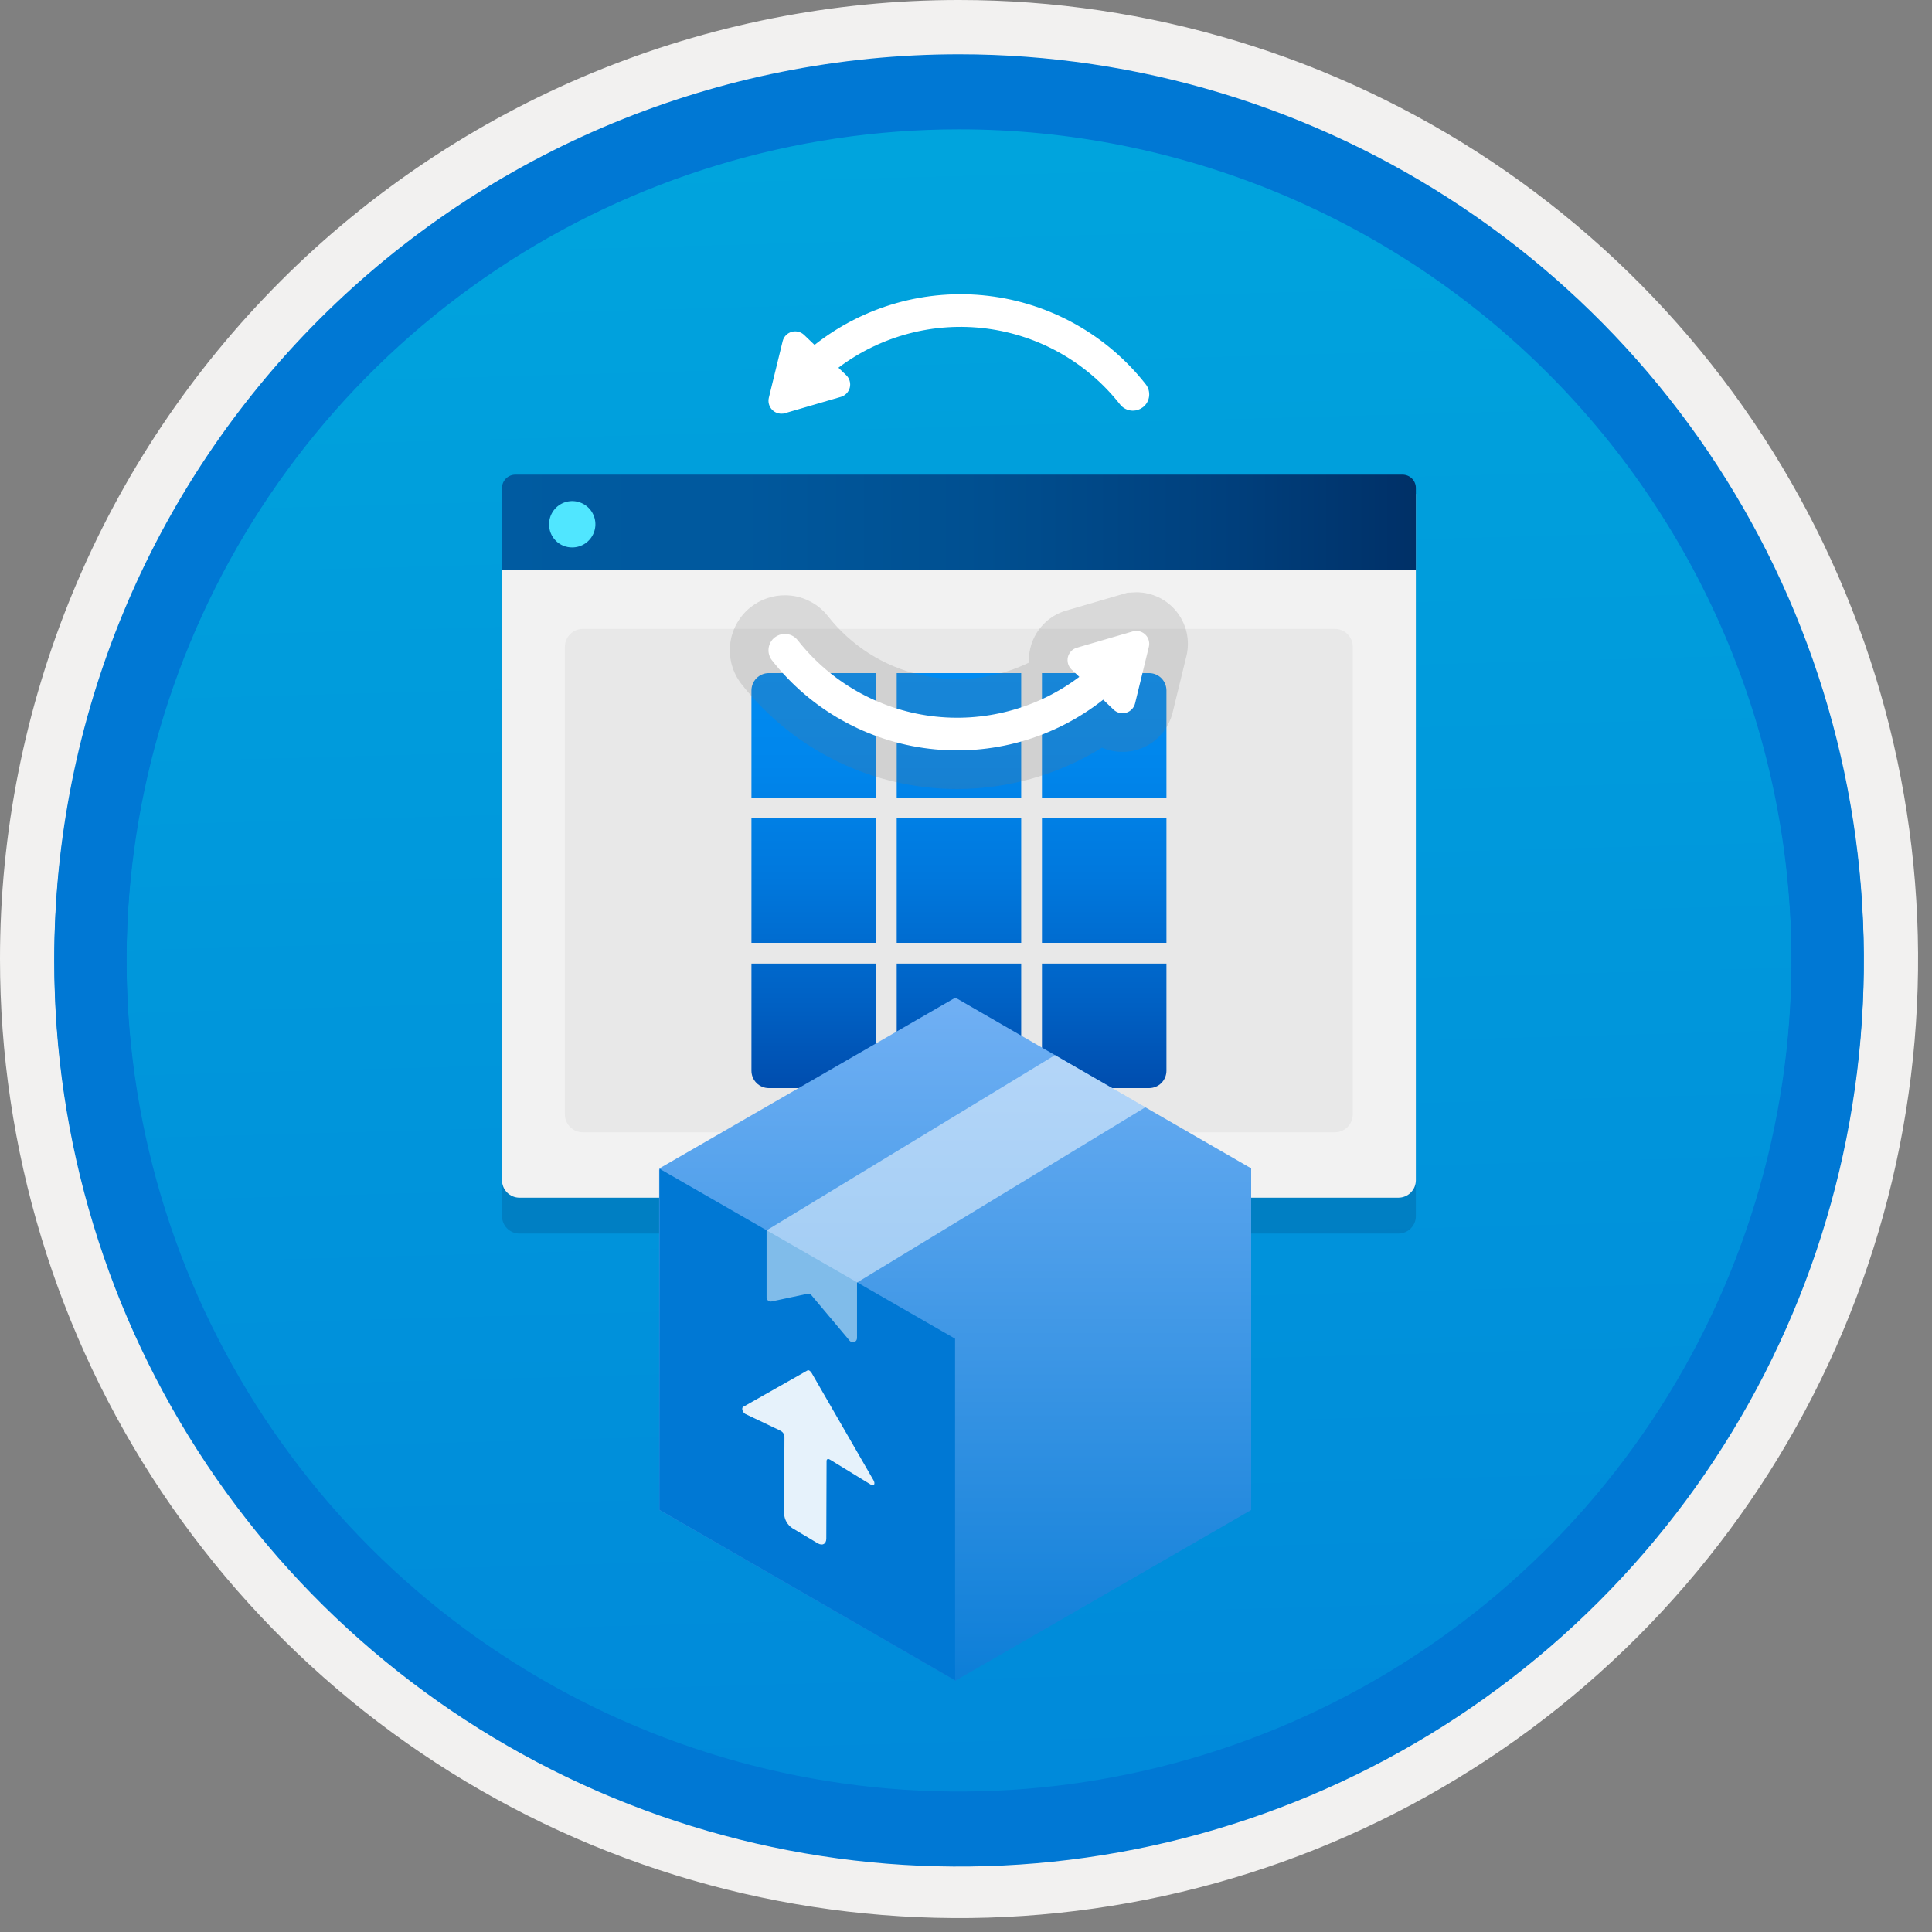 <svg width="100" height="100" viewBox="0 0 100 100" fill="none" xmlns="http://www.w3.org/2000/svg">
<rect x="0" y="0" width="100" height="100" fill="#808080" stroke="none"/>
<g clip-path="url(#clip0_1042_426)">
<path d="M49.64 96.45C40.382 96.45 31.332 93.704 23.634 88.561C15.936 83.417 9.936 76.107 6.393 67.553C2.85 59 1.923 49.588 3.73 40.508C5.536 31.427 9.994 23.087 16.54 16.54C23.087 9.994 31.428 5.535 40.508 3.729C49.588 1.923 59 2.85 67.553 6.393C76.107 9.936 83.418 15.936 88.561 23.634C93.705 31.331 96.45 40.382 96.45 49.64C96.451 55.787 95.24 61.874 92.888 67.554C90.535 73.233 87.088 78.394 82.741 82.74C78.394 87.087 73.234 90.535 67.554 92.888C61.875 95.24 55.787 96.45 49.64 96.45V96.45Z" fill="url(#paint0_linear_1042_426)"/>
<path fill-rule="evenodd" clip-rule="evenodd" d="M95.54 49.64C95.54 58.718 92.848 67.592 87.805 75.141C82.761 82.689 75.592 88.572 67.205 92.046C58.818 95.52 49.589 96.429 40.685 94.658C31.782 92.887 23.603 88.515 17.184 82.096C10.765 75.677 6.393 67.498 4.622 58.594C2.851 49.691 3.76 40.462 7.234 32.075C10.708 23.688 16.591 16.519 24.139 11.475C31.688 6.432 40.562 3.74 49.64 3.74C55.668 3.74 61.636 4.927 67.205 7.234C72.774 9.54 77.834 12.921 82.096 17.184C86.359 21.446 89.739 26.506 92.046 32.075C94.353 37.644 95.54 43.612 95.54 49.64V49.64ZM49.64 -0C59.458 -0 69.055 2.911 77.219 8.366C85.382 13.82 91.744 21.573 95.501 30.643C99.258 39.714 100.242 49.695 98.326 59.324C96.411 68.953 91.683 77.798 84.741 84.741C77.799 91.683 68.954 96.411 59.324 98.326C49.695 100.241 39.714 99.258 30.644 95.501C21.573 91.744 13.82 85.382 8.366 77.218C2.911 69.055 -1.61629e-06 59.458 3.61524e-07 49.64C-0.001 43.121 1.283 36.666 3.777 30.642C6.271 24.62 9.928 19.147 14.537 14.537C19.147 9.928 24.62 6.271 30.643 3.777C36.666 1.283 43.121 -0.001 49.64 -0V-0Z" fill="#F2F1F0"/>
<path fill-rule="evenodd" clip-rule="evenodd" d="M92.73 49.64C92.73 58.162 90.202 66.493 85.468 73.579C80.733 80.666 74.003 86.189 66.129 89.45C58.256 92.711 49.592 93.565 41.233 91.902C32.874 90.239 25.197 86.135 19.17 80.109C13.144 74.083 9.04 66.405 7.378 58.046C5.715 49.688 6.568 41.024 9.83 33.15C13.091 25.276 18.614 18.547 25.7 13.812C32.786 9.077 41.117 6.55 49.64 6.55C55.298 6.55 60.902 7.664 66.13 9.829C71.358 11.995 76.108 15.169 80.11 19.17C84.111 23.171 87.285 27.922 89.45 33.15C91.616 38.378 92.73 43.981 92.73 49.64ZM49.64 2.81C58.902 2.81 67.956 5.557 75.657 10.702C83.358 15.848 89.36 23.162 92.905 31.719C96.449 40.276 97.377 49.692 95.57 58.776C93.763 67.86 89.303 76.204 82.753 82.754C76.204 89.303 67.86 93.763 58.776 95.57C49.691 97.377 40.276 96.45 31.718 92.905C23.161 89.361 15.848 83.359 10.702 75.657C5.556 67.956 2.81 58.902 2.81 49.64C2.811 37.22 7.745 25.31 16.527 16.527C25.309 7.745 37.22 2.811 49.64 2.81V2.81Z" fill="#0078D4"/>
<path fill-rule="evenodd" clip-rule="evenodd" d="M92.73 49.783C92.73 58.306 90.203 66.637 85.468 73.723C80.733 80.809 74.004 86.332 66.13 89.594C58.256 92.855 49.592 93.708 41.234 92.046C32.875 90.383 25.197 86.279 19.171 80.253C13.145 74.227 9.041 66.549 7.378 58.19C5.715 49.831 6.569 41.167 9.83 33.294C13.091 25.42 18.614 18.69 25.701 13.956C32.787 9.221 41.118 6.694 49.64 6.694C55.299 6.693 60.902 7.807 66.13 9.973C71.358 12.138 76.109 15.312 80.11 19.314C84.111 23.315 87.285 28.065 89.451 33.293C91.616 38.521 92.73 44.125 92.73 49.783V49.783ZM49.64 2.954C58.902 2.954 67.956 5.7 75.657 10.846C83.359 15.992 89.361 23.305 92.905 31.862C96.45 40.419 97.377 49.836 95.57 58.92C93.763 68.004 89.303 76.348 82.754 82.897C76.205 89.447 67.86 93.907 58.776 95.714C49.692 97.521 40.276 96.593 31.719 93.049C23.162 89.504 15.848 83.502 10.702 75.801C5.557 68.1 2.81 59.046 2.81 49.783C2.811 37.364 7.745 25.453 16.528 16.671C25.31 7.889 37.22 2.955 49.64 2.953L49.64 2.954Z" fill="#0078D4"/>
<path opacity="0.2" d="M26.886 63.849H72.383C72.622 63.848 72.851 63.753 73.02 63.584C73.189 63.415 73.285 63.186 73.285 62.947V27.426H25.984V62.947C25.985 63.186 26.08 63.415 26.249 63.584C26.418 63.753 26.647 63.848 26.886 63.849V63.849Z" fill="#003067"/>
<path d="M26.886 61.992H72.383C72.622 61.991 72.851 61.896 73.02 61.727C73.189 61.558 73.285 61.329 73.285 61.09V25.569H25.984V61.09C25.985 61.329 26.08 61.558 26.249 61.727C26.418 61.896 26.647 61.991 26.886 61.992V61.992Z" fill="#F2F2F2"/>
<path d="M25.984 29.5H73.285V25.26C73.286 25.169 73.268 25.079 73.233 24.995C73.199 24.911 73.148 24.835 73.083 24.771C73.019 24.706 72.943 24.655 72.859 24.621C72.775 24.586 72.685 24.568 72.594 24.569H26.676C26.585 24.568 26.495 24.586 26.411 24.621C26.327 24.655 26.25 24.706 26.186 24.771C26.122 24.835 26.071 24.911 26.036 24.995C26.002 25.079 25.984 25.169 25.984 25.26L25.984 29.5Z" fill="url(#paint1_linear_1042_426)"/>
<path d="M29.623 28.335C29.86 28.334 30.092 28.263 30.288 28.131C30.485 27.998 30.638 27.811 30.728 27.591C30.818 27.372 30.841 27.131 30.794 26.898C30.747 26.666 30.633 26.452 30.464 26.285C30.296 26.118 30.082 26.005 29.849 25.959C29.616 25.913 29.375 25.938 29.157 26.029C28.938 26.121 28.751 26.275 28.62 26.473C28.489 26.67 28.419 26.902 28.42 27.14C28.419 27.297 28.449 27.454 28.509 27.6C28.569 27.746 28.658 27.879 28.77 27.99C28.882 28.102 29.015 28.189 29.162 28.249C29.308 28.308 29.465 28.337 29.623 28.335V28.335Z" fill="#50E6FF"/>
<path d="M69.093 32.552H30.168C29.655 32.552 29.239 32.968 29.239 33.481V57.678C29.239 58.191 29.655 58.607 30.168 58.607H69.093C69.605 58.607 70.021 58.191 70.021 57.678V33.481C70.021 32.968 69.605 32.552 69.093 32.552Z" fill="#E8E8E8"/>
<path d="M46.413 49.876H52.857V56.32H46.413V49.876ZM38.895 41.283H45.339V34.839H39.794C39.676 34.839 39.559 34.862 39.45 34.908C39.341 34.953 39.242 35.019 39.158 35.103C39.075 35.186 39.008 35.285 38.963 35.394C38.918 35.504 38.895 35.62 38.895 35.739L38.895 41.283ZM39.794 56.32H45.339V49.876H38.895V55.42C38.895 55.538 38.918 55.655 38.963 55.764C39.008 55.874 39.075 55.973 39.158 56.056C39.242 56.14 39.341 56.206 39.45 56.251C39.559 56.297 39.676 56.32 39.794 56.32H39.794ZM38.895 48.801H45.339V42.357H38.895L38.895 48.801ZM53.931 56.32H59.489C59.725 56.316 59.951 56.22 60.117 56.052C60.282 55.883 60.375 55.657 60.375 55.42V49.876H53.931L53.931 56.32ZM46.413 48.801H52.857V42.357H46.413L46.413 48.801ZM53.931 48.801H60.375V42.357H53.931L53.931 48.801ZM53.931 34.839V41.283H60.375V35.739C60.375 35.502 60.282 35.276 60.117 35.107C59.951 34.939 59.725 34.843 59.489 34.839H53.931ZM46.413 41.283H52.857V34.839H46.413L46.413 41.283Z" fill="url(#paint2_linear_1042_426)"/>
<path opacity="0.2" d="M49.55 40.84C47.4 40.84 45.278 40.353 43.344 39.413C41.41 38.473 39.715 37.106 38.386 35.416C38.155 35.122 37.983 34.785 37.882 34.425C37.781 34.064 37.752 33.688 37.797 33.316C37.842 32.945 37.959 32.586 38.143 32.26C38.327 31.934 38.573 31.648 38.868 31.417C39.369 31.026 39.987 30.813 40.623 30.812C41.051 30.811 41.475 30.907 41.861 31.094C42.247 31.281 42.586 31.552 42.852 31.889C44.05 33.42 45.737 34.493 47.631 34.931C49.525 35.37 51.511 35.146 53.26 34.297C53.247 34.044 53.271 33.789 53.331 33.542C53.441 33.087 53.669 32.669 53.992 32.329C54.315 31.99 54.721 31.741 55.17 31.608L58.355 30.679L58.816 30.656C59.219 30.656 59.617 30.747 59.98 30.923C60.342 31.099 60.661 31.355 60.91 31.672C61.16 31.988 61.335 32.357 61.421 32.751C61.508 33.145 61.504 33.553 61.411 33.945L60.694 36.882C60.601 37.26 60.428 37.612 60.185 37.916C59.942 38.219 59.636 38.466 59.288 38.639C58.94 38.812 58.558 38.906 58.17 38.916C57.781 38.927 57.395 38.852 57.039 38.698C54.79 40.093 52.197 40.835 49.55 40.84V40.84Z" fill="#767676"/>
<path d="M58.816 32.656L58.697 32.663L55.736 33.526C55.623 33.559 55.522 33.622 55.441 33.706C55.36 33.791 55.303 33.896 55.275 34.01C55.248 34.124 55.25 34.243 55.283 34.355C55.316 34.468 55.378 34.57 55.462 34.651L55.864 35.035C53.669 36.69 50.912 37.418 48.187 37.062C45.461 36.707 42.983 35.296 41.286 33.133C41.207 33.033 41.106 32.952 40.991 32.896C40.876 32.841 40.75 32.812 40.623 32.812C40.434 32.812 40.25 32.876 40.101 32.992C40.013 33.06 39.94 33.145 39.886 33.242C39.831 33.339 39.796 33.446 39.783 33.556C39.769 33.666 39.778 33.778 39.808 33.885C39.839 33.992 39.889 34.093 39.959 34.18C40.949 35.441 42.179 36.494 43.577 37.279C44.975 38.064 46.514 38.566 48.107 38.755C49.699 38.944 51.313 38.817 52.856 38.381C54.399 37.946 55.842 37.21 57.1 36.216L57.639 36.731C57.724 36.813 57.828 36.87 57.942 36.898C58.056 36.926 58.176 36.924 58.288 36.891C58.401 36.858 58.503 36.796 58.584 36.711C58.665 36.626 58.723 36.522 58.751 36.408L59.465 33.481C59.489 33.383 59.49 33.28 59.468 33.182C59.447 33.083 59.403 32.99 59.341 32.911C59.278 32.832 59.198 32.767 59.108 32.723C59.017 32.679 58.917 32.656 58.816 32.656V32.656Z" fill="white"/>
<path d="M40.445 21.413L40.564 21.406L43.523 20.543C43.636 20.51 43.738 20.448 43.819 20.363C43.9 20.279 43.958 20.174 43.986 20.06C44.014 19.946 44.011 19.826 43.978 19.714C43.945 19.601 43.883 19.499 43.798 19.418L43.396 19.033C45.591 17.379 48.348 16.651 51.074 17.007C53.8 17.362 56.278 18.773 57.975 20.936C58.054 21.036 58.155 21.117 58.27 21.172C58.385 21.228 58.511 21.257 58.638 21.257C58.828 21.256 59.011 21.193 59.161 21.076C59.248 21.008 59.321 20.923 59.376 20.826C59.43 20.729 59.465 20.622 59.478 20.512C59.491 20.402 59.482 20.29 59.452 20.183C59.422 20.076 59.371 19.976 59.302 19.889C58.312 18.628 57.082 17.575 55.684 16.79C54.286 16.005 52.746 15.503 51.154 15.314C49.562 15.125 47.948 15.252 46.404 15.687C44.861 16.123 43.419 16.859 42.161 17.852L41.621 17.336C41.536 17.255 41.431 17.198 41.317 17.17C41.203 17.142 41.084 17.145 40.971 17.178C40.859 17.211 40.757 17.273 40.676 17.358C40.595 17.442 40.538 17.547 40.51 17.661L39.795 20.588C39.772 20.686 39.771 20.788 39.792 20.887C39.814 20.986 39.858 21.078 39.92 21.158C39.983 21.237 40.062 21.302 40.153 21.346C40.244 21.39 40.344 21.413 40.445 21.413L40.445 21.413Z" fill="white"/>
<path d="M34.136 60.474L49.45 51.637L64.76 60.474V78.157L49.45 86.994L34.117 78.157V60.535L34.136 60.474Z" fill="url(#paint3_linear_1042_426)"/>
<path d="M34.158 60.505L49.434 69.29L49.436 86.966L34.136 78.149V60.566L34.158 60.505Z" fill="#0078D4"/>
<path opacity="0.9" d="M41.899 70.946C41.884 70.934 41.866 70.927 41.847 70.925C41.828 70.924 41.808 70.927 41.791 70.936L38.466 72.82C38.367 72.875 38.434 73.104 38.572 73.183L40.34 74.026L40.45 74.088C40.494 74.118 40.532 74.157 40.558 74.204C40.585 74.25 40.6 74.302 40.603 74.356L40.585 78.351C40.593 78.5 40.636 78.645 40.71 78.775C40.784 78.904 40.887 79.015 41.011 79.097L42.329 79.883C42.573 80.023 42.767 79.915 42.769 79.64L42.783 75.626C42.783 75.528 42.85 75.489 42.936 75.538L43.046 75.601L45.105 76.862C45.242 76.941 45.311 76.789 45.215 76.623L42.007 71.06C41.981 71.013 41.944 70.974 41.899 70.946Z" fill="white"/>
<path opacity="0.5" d="M39.678 63.684L54.606 54.612L59.287 57.309L44.359 66.386V69.26C44.359 69.304 44.346 69.348 44.32 69.384C44.295 69.42 44.259 69.448 44.218 69.463C44.176 69.478 44.131 69.48 44.088 69.468C44.046 69.456 44.008 69.432 43.98 69.398L42 67.041C41.973 67.009 41.938 66.986 41.899 66.973C41.859 66.961 41.818 66.96 41.778 66.97L39.937 67.363C39.906 67.37 39.874 67.369 39.843 67.362C39.812 67.355 39.783 67.34 39.758 67.32C39.733 67.3 39.713 67.275 39.699 67.246C39.685 67.218 39.678 67.186 39.678 67.154L39.678 63.684Z" fill="white"/>
</g>
<defs>
<linearGradient id="paint0_linear_1042_426" x1="47.87" y1="-15.153" x2="51.852" y2="130.615" gradientUnits="userSpaceOnUse">
<stop stop-color="#00ABDE"/>
<stop offset="1" stop-color="#007ED8"/>
</linearGradient>
<linearGradient id="paint1_linear_1042_426" x1="25.984" y1="27.034" x2="73.37" y2="27.034" gradientUnits="userSpaceOnUse">
<stop stop-color="#005BA1"/>
<stop offset="0.26" stop-color="#00589D"/>
<stop offset="0.53" stop-color="#004F90"/>
<stop offset="0.8" stop-color="#003F7C"/>
<stop offset="1" stop-color="#003067"/>
</linearGradient>
<linearGradient id="paint2_linear_1042_426" x1="49.635" y1="34.839" x2="49.635" y2="56.32" gradientUnits="userSpaceOnUse">
<stop stop-color="#008BF1"/>
<stop offset="0.22" stop-color="#0086EC"/>
<stop offset="0.49" stop-color="#0078DD"/>
<stop offset="0.79" stop-color="#0061C4"/>
<stop offset="1" stop-color="#004DAE"/>
</linearGradient>
<linearGradient id="paint3_linear_1042_426" x1="49.438" y1="91.496" x2="49.438" y2="45.084" gradientUnits="userSpaceOnUse">
<stop stop-color="#0078D4"/>
<stop offset="1" stop-color="#83B9F9"/>
</linearGradient>
<clipPath id="clip0_1042_426">
<rect width="99.28" height="99.28" fill="white"/>
</clipPath>
</defs>
</svg>
